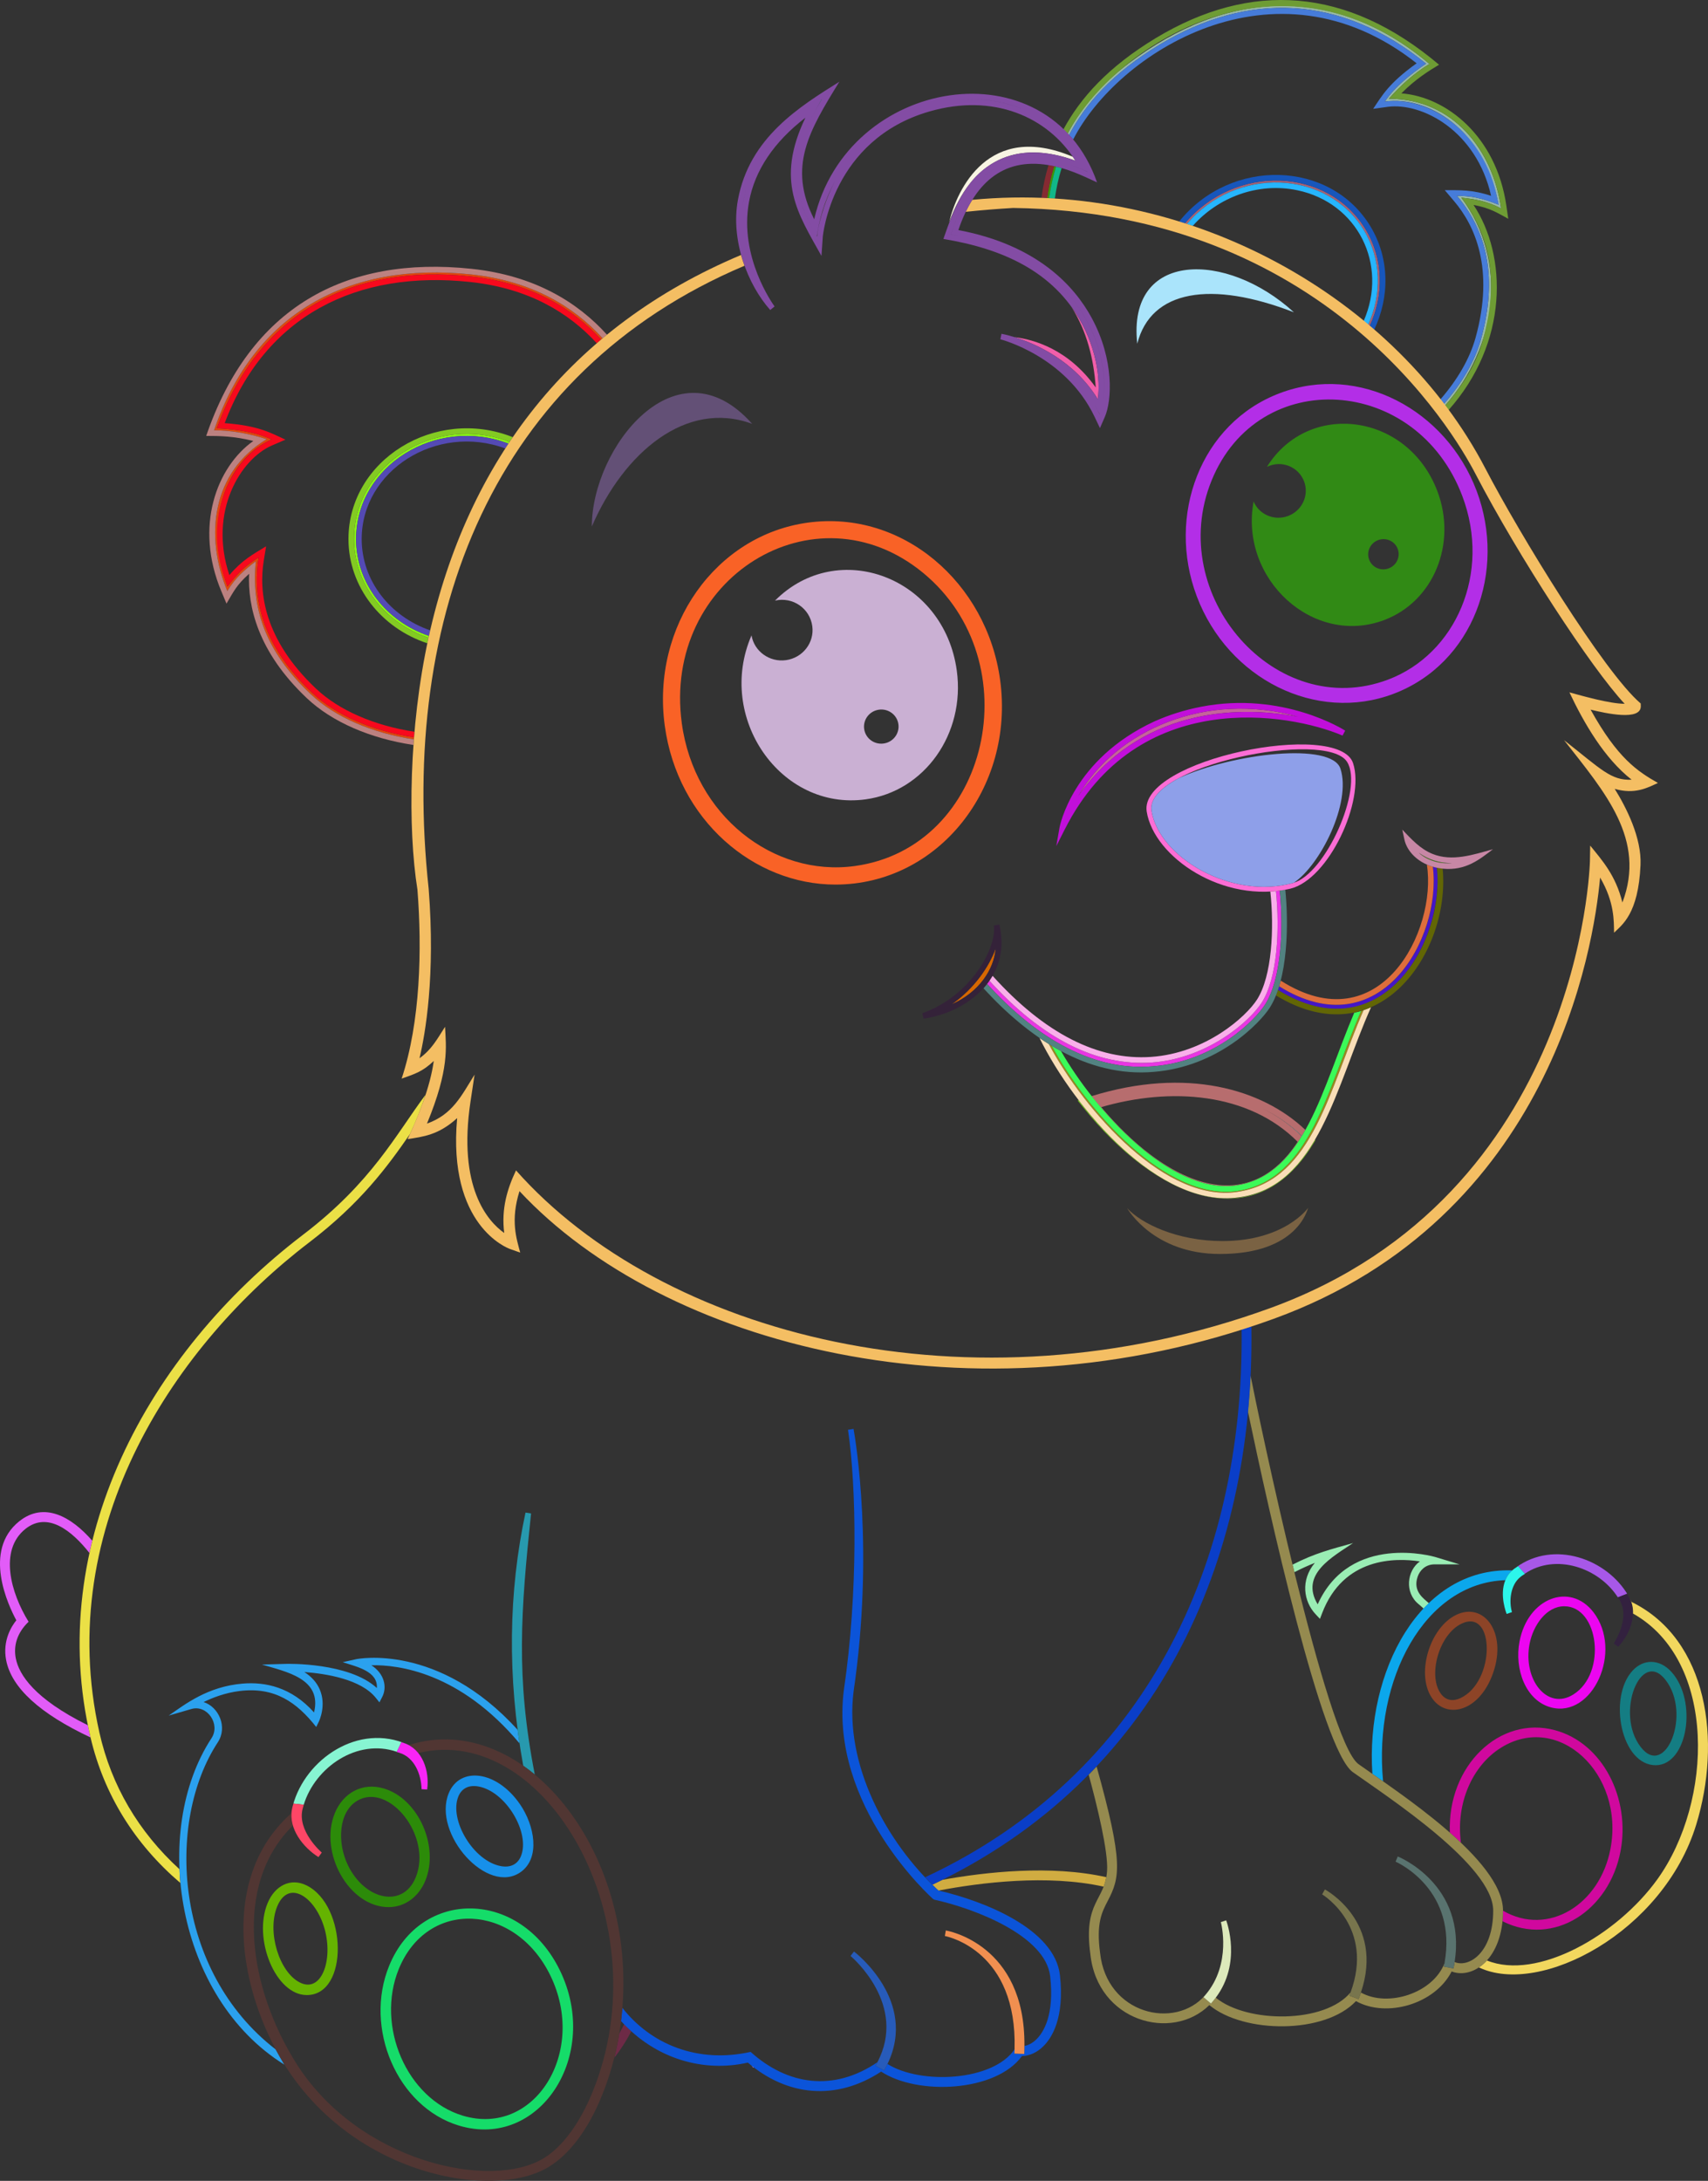 <?xml version="1.0" standalone="no"?>
<svg version="1.1" id="Layer_1" xmlns="http://www.w3.org/2000/svg" xmlns:xlink="http://www.w3.org/1999/xlink" x="0px" y="0px" viewBox="0 0 3916.322 5000" enable-background="new 0 0 3916.322 5000" xml:space="preserve">
	<rect x="0" y="0" width="3916.322" height="5000" fill="#333333" stroke="none"/>
	<g>
		<path d="M2967.932,3604.586c16.532-8.667,32.879-15.846,46.902-21.41c-33.182,39.692-26.109,88.516,2.313,118.402l9.428,9.971&#10;&#9;&#9;&#9;l4.866-12.791c48.979-128.591,167.87-127.522,224.213-118.979c-29.751,21.44-35.476,71.311-3.196,97.784&#10;&#9;&#9;&#9;c3.994,3.27,7.914,6.868,11.84,10.436c3.994-4.184,8.062-8.248,12.21-12.16c-11.555-10.536-37.683-26.913-25.93-61.005&#10;&#9;&#9;&#9;c4.618-13.38,16.724-27.822,37.887-28.241h58.166l-55.675-16.848c-2.034-0.607-194.993-56.77-269.612,108.486&#10;&#9;&#9;&#9;c-41.306-68.77,34.258-108.697,81.153-140.477c-50.011,14.128-86.952,22.877-138.806,49.503&#10;&#9;&#9;&#9;C2965.094,3593.033,2966.51,3598.811,2967.932,3604.586z" style="fill:#9aedb4"/>
		<path d="M2536.652,4303.805c-127.516-28.613-277.185-11.804-375.995,6.122c-7.512,3.734-15.104,7.426-22.789,11.061&#10;&#9;&#9;&#9;c6.572,6.636,11.426,11.215,13.719,13.337c0.136,0.03,0.352,0.087,0.501,0.124c96.041-18.282,249.642-37.603,378.512-8.938&#10;&#9;&#9;&#9;C2533.14,4318.996,2535.217,4311.946,2536.652,4303.805z" style="fill:#d0ac41"/>
		<path d="M3496.193,3608.037c70.438-47.532,170.411-14.454,214.45,55.822l-0.977-1.576l21.225-8.296l2.529,4.075&#10;&#9;&#9;&#9;c-49.047-84.67-170.615-127.317-256.579-64.848l4.087-2.654L3496.193,3608.037z" style="fill:#a758e8"/>
		<path d="M3740.982,3672.719c-1.162-2.615-2.436-5.198-3.765-7.771c5.645,11.481,7.641,23.167,7.234,34.43&#10;&#9;&#9;&#9;c192.817,108.64,183.89,431.078,55.854,609.142c-92.888,129.174-276.202,232.832-390.915,186.239&#10;&#9;&#9;&#9;c-5.57,6.146-11.71,11.475-18.375,15.888c140.531,67.019,422.767-81.24,498.208-327.06&#10;&#9;&#9;&#9;C3947.759,3993.029,3917.198,3759.176,3740.982,3672.719z" style="fill:#f2d75e"/>
		<path d="M3146.752,4066.885c7.74,5.392,15.976,11.14,24.57,17.156c-22.183-234.686,95.509-455.126,280.351-461.154&#10;&#9;&#9;&#9;c3.345-8.1,8.322-15.81,15.704-22.493c-0.031,0.018-0.062,0.042-0.093,0.069&#10;&#9;&#9;&#9;C3255.573,3592.623,3131.092,3832.583,3146.752,4066.885z" style="fill:#0ba7ec"/>
		<path d="M3482.406,3618.703c1.348-1.162,2.696-2.313,4.05-3.393C3485.034,3616.402,3483.655,3617.51,3482.406,3618.703z" style="fill:#ad9217"/>
		<path d="M3713.191,3667.952c0.81,1.398,1.521,2.82,2.276,4.229C3714.328,3670.035,3714.854,3670.63,3713.191,3667.952z" style="fill:#5eba5a"/>
		<path d="M3715.781,4244.073c22.74-119.96-39.995-247.558-150.411-277.272c-126.725-34.216-247.15,81.85-240.905,234.792&#10;&#9;&#9;&#9;c8.687,7.641,17.138,15.369,25.312,23.161c-11.889-90.086,26.066-176.534,91.509-217.572&#10;&#9;&#9;&#9;c131.913-82.84,284.122,59.055,251.428,231.507c-24.094,127.598-142.806,201.955-246.414,142.016&#10;&#9;&#9;&#9;c-0.006,8.278-0.439,16.317-1.23,24.112C3563.485,4464.13,3690.229,4379.689,3715.781,4244.073z" style="fill:#d0089e"/>
		<path d="M3484.15,3763.387c-12.285,63.631,14.319,135.77,72.219,151.184c95.429,25.262,166.003-129.198,97.086-218.526&#10;&#9;&#9;&#9;C3600.117,3627.222,3503.458,3662.938,3484.15,3763.387z M3507.199,3768.866c8.21-42.566,38.505-86.197,79.57-86.197&#10;&#9;&#9;&#9;c79.131,0,98.465,153.509,20.768,202.257C3547.905,3922.448,3491.47,3850.662,3507.199,3768.866z" style="fill:#ec05f0"/>
		<path d="M3789.819,4046.767c75.762,8.42,103.59-135.287,47.921-207.365c-27.123-35.143-63.804-36.896-89.092-14.288&#10;&#9;&#9;&#9;C3686.822,3880.474,3712.888,4038.172,3789.819,4046.767z M3819.161,3851.806c60.145,77.784-0.587,226.964-57.072,153.615&#10;&#9;&#9;&#9;C3702.489,3928.407,3762.454,3778.177,3819.161,3851.806z" style="fill:#147d83"/>
		<path d="M3339.749,3702.026c-62.976,29.552-95.237,140.975-53.727,194.604c34.406,44.8,107.256,26.023,137.705-61.449&#10;&#9;&#9;&#9;C3455.938,3742.675,3402.638,3672.683,3339.749,3702.026z M3348.843,3893.162c-16.73,7.852-32.867,5.893-44.274-8.933&#10;&#9;&#9;&#9;c-31.556-40.83-5.787-137.08,47.124-161.91C3427.919,3686.736,3429.329,3855.342,3348.843,3893.162z" style="fill:#8d4427"/>
		<path d="M3709.667,3662.289c6.566,10.56,3.864,6.243,5.799,9.893c21.589,40.749-14.814,95.021-15.197,95.583l10.096,7.994&#10;&#9;&#9;&#9;c30.629-33.832,46.463-79.948,20.52-121.778L3709.667,3662.289z" style="fill:#33213f"/>
		<path d="M3451.66,3622.893c-14.368,34.771,2.764,76.812,2.992,77.376l12.193-4.205c-7.234-24.181-3.914-62.481,19.599-80.77&#10;&#9;&#9;&#9;c3.734-2.913,0.841-0.978,10.047-6.925c-0.476-0.543-15.098-17.28-15.567-17.823&#10;&#9;&#9;&#9;C3468.372,3598.709,3458.584,3606.138,3451.66,3622.893z" style="fill:#2cf6eb"/>
		<path d="M201.373,3955.42c-122.008-60.323-157.935-115.64-165.212-153.563c-5.367-27.994,2.325-57.714,29.404-83.677&#10;&#9;&#9;&#9;c-40.626-65.473-68.522-163.827-7.364-212.787c50.902-40.646,106.378,3.864,146.787,55c2.047-9.379,4.248-18.702,6.554-27.988&#10;&#9;&#9;&#9;c-48.206-55.502-110.44-90.062-167.388-44.588h-0.031c-84.535,67.619-24.872,193.412-6.69,227.039&#10;&#9;&#9;&#9;c-10.585,13.078-32.019,46.122-23.383,91.242c12.124,63.23,77.153,122.75,193.528,177.337&#10;&#9;&#9;&#9;C206.48,3978.764,206.331,3980.051,201.373,3955.42z" style="fill:#e25cf8"/>
		<path d="M3446.3,4380.387c0-116.809-242.426-272.201-331.332-335.772c-74.093-52.93-230.364-802.46-247.62-891.341&#10;&#9;&#9;&#9;c-1.286,26.216-3.196,53.814-5.966,82.668c48.194,230.372,168.81,775.758,240.535,827.006&#10;&#9;&#9;&#9;c83.138,59.167,321.904,214.55,321.904,317.441c0,96.881-56.126,131.689-88.51,117.953c-1.323,8.489-0.167,2.276-2.46,14.578&#10;&#9;&#9;&#9;l-22.103-4.193c1.459-7.97,1.311-7.327,1.323-7.387c-26.696,68.398-129.396,101.582-191.593,66.934&#10;&#9;&#9;&#9;c-2.869,8.477-1.41,4.525-5.36,15.067l-21.07-7.97c0.711-1.899,2.603-7.085,2.807-7.617&#10;&#9;&#9;&#9;c-58.778,71.955-237.382,71.26-309.181,12.296c-4.229,5.615-6.498,8.148-11.085,13.509l-17.089-14.659l4.192-4.897&#10;&#9;&#9;&#9;c-69.041,80.628-226.24,44.335-241.271-96.503c-9.181-68.021,4.198-93.678,17.206-118.583c28.44-54.31,36.811-87.14-25.17-308.723&#10;&#9;&#9;&#9;c-5.911,6.276-12.075,12.471-18.177,18.677c19.605,71.949,45.016,176.47,42.165,220.286c-4.476,69.128-54.815,69.442-38.37,191.012&#10;&#9;&#9;&#9;c16.316,154.324,186.857,201.596,272.833,116.908c78.933,65.548,264.789,67.031,336.198-9.15&#10;&#9;&#9;&#9;c70.531,39.248,181.608,6.466,219.316-67.955C3376.746,4538.439,3446.3,4491.686,3446.3,4380.387z" style="fill:#958a4f"/>
		<path d="M3037.858,4331.91l-6.269,11.284c4.903,3.031,119.763,76.232,65.251,224.558c-0.198,0.538-2.096,5.718-2.807,7.617&#10;&#9;&#9;&#9;l21.07,7.97c3.951-10.536,2.498-6.584,5.36-15.067C3175.248,4406.144,3039.255,4332.635,3037.858,4331.91z" style="fill:#78754d"/>
		<path d="M2811.568,4402.826l-5.805,2.134l5.805-2.189l-12.254,3.982c0.241,0.939,25.726,95.659-35.637,167.26l-4.192,4.896&#10;&#9;&#9;&#9;l17.089,14.66c4.594-5.361,6.857-7.895,11.085-13.509C2847.427,4500.857,2813.126,4406.898,2811.568,4402.826z" style="fill:#dce9bb"/>
		<path d="M3204.906,4256.297l-4.952,11.921c5.855,2.578,142.565,65.183,112.122,233.128c-0.012,0.061,0.13-0.583-1.323,7.387&#10;&#9;&#9;&#9;l22.103,4.193c2.293-12.296,1.137-6.095,2.46-14.578C3363.119,4320.164,3206.519,4256.928,3204.906,4256.297z" style="fill:#59736f"/>
		<path d="M411.545,4285.577c-93.797-85.63-156.365-191.827-183.648-313.52C121.024,3495.6,406.29,3079.242,708.891,2848.502&#10;&#9;&#9;&#9;c118.199-90.204,179.704-174.022,231.44-248.938c15.017-32.069,26.474-61.88,35.476-89.69&#10;&#9;&#9;&#9;c-68.188,91.342-123.133,200.627-280.604,320.717c-358.152,273.161-592.127,709.226-487.617,1152.846&#10;&#9;&#9;&#9;c30.752,130.768,100.919,243.866,205.733,333.478C412.484,4306.679,411.891,4296.236,411.545,4285.577z" style="fill:#ebe046"/>
		<path d="M2846.932,3048.616c5.762,537.975-222.092,1020.014-725.388,1255.243c6.201,6.732,11.703,12.465,16.322,17.132&#10;&#9;&#9;&#9;c511.445-242.414,739.428-735.571,731.441-1279.665C2861.851,3043.798,2854.389,3046.24,2846.932,3048.616z" style="fill:#0a3ec8"/>
		<path d="M632.24,4698.786c-232.732-179.365-252.603-521.517-132.852-704.187c22.962-34.968,2.325-81.047-32.502-92.314&#10;&#9;&#9;&#9;c19.902-9.751,49.238-21.262,82.674-25.331c80.318-9.763,130.596,25.527,175.525,82.526l5.985-12.317&#10;&#9;&#9;&#9;c0.761-1.521,17.936-37.609,1.886-74.246c-6.875-15.662-18.61-28.854-35.118-39.432c50.079,3.704,129.736,16.483,163.889,59.2&#10;&#9;&#9;&#9;l8.266,10.331l6.078-11.771c12.013-22.424,5.799-53.908-24.632-73.301c60.713-1.485,202.728,15.544,339.753,179.042&#10;&#9;&#9;&#9;c-1.534-10.282-2.974-20.631-4.328-31.049c-181.448-200.162-367.68-162.448-370.184-161.928l-30.95,6.913&#10;&#9;&#9;&#9;c32.947,10.536,81.048,20.936,78.383,59.2c-63.823-58.741-204.051-55.644-210.289-55.308l-53.207,1.521&#10;&#9;&#9;&#9;c55.26,16.607,138.373,31.939,119.461,109.796c-51.551-57.856-111.646-70.569-163.716-66.149&#10;&#9;&#9;&#9;c-80.473,6.832-131.683,47.191-169.534,73.325l52.027-15.085c36.205-10.578,67.211,34.777,46.091,66.958&#10;&#9;&#9;&#9;c-139.159,212.385-81.48,593.89,167.079,748.449C645.074,4722.1,638.471,4710.483,632.24,4698.786z" style="fill:#2ba1ee"/>
		<path d="M1727.032,4740.66l1.28-0.99c-1.762-1.334-3.444-2.614-5.045-3.876L1727.032,4740.66z" style="fill:#bf7fe3"/>
		<path d="M1431.014,4641.047c-3.617,7.444-7.314,14.56-11.079,21.368c-3.029,18.629-6.721,37.096-11.252,55.26&#10;&#9;&#9;&#9;c13.144-16.772,26.462-36.749,38.827-60.392C1441.841,4652.12,1436.344,4646.698,1431.014,4641.047z" style="fill:#6d2a46"/>
		<path d="M1080.083,629.161h0.031c-279.343-29.373-497.41,87.545-589.234,357.361c35.476,0,75.966,6.103,120.864,20.347&#10;&#9;&#9;&#9;c-124.104,74.519-144.073,219.421-90.458,348.267c18.14-30.901,40.663-49.431,65.22-68.416&#10;&#9;&#9;&#9;c-9.929,103.064,17.454,202.203,125.971,304.692c55.736,52.638,140.389,89.123,236.324,103.695&#10;&#9;&#9;&#9;c0.111-1.527,0.217-3.042,0.334-4.569c-94.984-14.454-178.628-50.505-233.591-102.471&#10;&#9;&#9;&#9;c-90.049-85.091-142.107-187.012-122.688-309.897c-33.065,20.18-50.951,40.069-71.211,66.649&#10;&#9;&#9;&#9;c-61.449-165.96,10.399-298.299,101.184-337.292c-37.708-17.441-84.219-23.303-125.699-25.627&#10;&#9;&#9;&#9;c96.313-266.136,310.157-377.561,582.483-348.205c138.324,14.77,233.332,73.085,298.707,144.914&#10;&#9;&#9;&#9;c1.137-0.965,2.287-1.905,3.432-2.862C1315.777,703.129,1219.829,644.116,1080.083,629.161z" style="fill:#e0480d"/>
		<path d="M948.801,1695.111c-95.941-14.566-180.588-51.056-236.324-103.701c-108.467-102.44-135.907-201.56-125.971-304.692&#10;&#9;&#9;&#9;c-24.001,18.56-46.635,36.762-65.22,68.416c-52.954-127.257-34.715-273.105,90.458-348.267&#10;&#9;&#9;&#9;c-45.213-14.332-85.728-20.347-120.864-20.347c91.219-268.023,307.827-386.951,589.234-357.361h-0.031&#10;&#9;&#9;&#9;c139.746,14.955,235.7,73.976,301.687,146.583c3.332-2.788,6.653-5.595,10.022-8.353&#10;&#9;&#9;&#9;c-67.712-74.816-166.349-135.666-310.305-151.06h-0.031c-290.428-30.703-508.112,88.659-608.635,383.075&#10;&#9;&#9;&#9;c30.777,0,64.28,0.531,108.004,11.617c-83.583,59.23-136.005,195.537-73.19,344.928l11.71,27.939&#10;&#9;&#9;&#9;c16.477-28.013,23.29-42.939,51.816-68.324c-3.283,73.456,19.123,178.177,132.444,285.203&#10;&#9;&#9;&#9;c57.801,54.573,145.328,92.306,244.281,107.193C948.171,1703.712,948.48,1699.414,948.801,1695.111z" style="fill:#bc8180"/>
		<path d="M1079.632,633.692c-270.156-29.114-485.521,80.268-582.483,348.205c41.318,2.318,87.917,8.155,125.699,25.627&#10;&#9;&#9;&#9;c-89.555,38.462-162.015,172.909-105.265,326.287l4.075,11.005c19.166-25.144,36.972-45.751,71.211-66.649&#10;&#9;&#9;&#9;c-19.42,122.855,32.607,224.775,122.688,309.898c54.958,51.959,138.602,88.016,233.591,102.47&#10;&#9;&#9;&#9;c0.328-4.241,0.705-8.551,1.069-12.829c-92.028-14.115-172.835-48.948-225.776-99.002&#10;&#9;&#9;&#9;c-120.011-113.414-131.294-222.296-119.615-293.656l5.317-32.533c-30.61,18.684-54.611,31.216-84.25,66.012&#10;&#9;&#9;&#9;c-48.472-145.545,25.577-265.89,97.574-297.187l30.95-13.324c-35.414-16.489-61.671-31.859-139.196-37.943&#10;&#9;&#9;&#9;c92.974-247.113,303.82-351.371,563.026-323.549c134.15,14.325,226.488,70.828,290.132,140.475&#10;&#9;&#9;&#9;c3.289-2.838,6.653-5.595,9.973-8.401C1312.964,706.777,1217.956,648.462,1079.632,633.692z" style="fill:#f7091d"/>
		<path d="M811.906,1235.81c0,104.078,71.236,192.903,170.622,226.42c0.322-1.466,0.618-2.918,0.952-4.389&#10;&#9;&#9;&#9;c-97.345-33.028-167.042-120.079-167.042-222.031c0-167.536,183.166-282.126,349.448-218.704c0.847-1.28,1.7-2.548,2.553-3.82&#10;&#9;&#9;&#9;C999.184,947.997,811.906,1064.694,811.906,1235.81z" style="fill:#8af913"/>
		<path d="M799.009,1235.81c0,110.23,75.588,204.212,180.798,239.075c0.884-4.216,1.786-8.427,2.708-12.656&#10;&#9;&#9;&#9;c-99.385-33.503-170.622-122.348-170.622-226.42c0-171.246,187.389-287.775,356.527-222.524c2.448-3.666,4.848-7.351,7.357-11.005&#10;&#9;&#9;&#9;C997.78,931.484,799.009,1054.481,799.009,1235.81z" style="fill:#83ca23"/>
		<path d="M816.432,1235.81c0,101.939,69.696,188.991,167.042,222.031c0.934-4.198,1.923-8.427,2.9-12.643&#10;&#9;&#9;&#9;c-91.608-31.612-157.051-113.538-157.051-209.386c0-156.866,171.221-265.871,329.286-207.643c2.386-3.697,4.829-7.383,7.265-11.061&#10;&#9;&#9;&#9;C999.987,953.834,816.432,1067.841,816.432,1235.81z" style="fill:#544ab4"/>
		<path d="M3350.673,453.08c29.219,3.413,58.012,7.048,91.188,24.934c-19.148-134.911-111.015-251.862-257.296-251.546&#10;&#9;&#9;&#9;c26.313-30.06,59.223-59.737,93.011-79.843c-217.053-184.038-466.138-170.751-689.145-1.762&#10;&#9;&#9;&#9;c-65.634,49.826-110.551,104.851-140.339,161.267c1.106,1.132,2.226,2.263,3.308,3.389&#10;&#9;&#9;&#9;c37.628-71.749,99.818-142.108,207.755-207.259c202.029-121.747,415.539-115.219,610.644,43.662&#10;&#9;&#9;&#9;c-33.652,22.813-71.861,53.034-94.415,86.872c98.637-13.571,227.496,63.156,260.82,236.585&#10;&#9;&#9;&#9;c-42.877-17.07-66.908-20.167-95.41-20.341c80.201,94.692,88.096,209.628,54.976,328.749&#10;&#9;&#9;&#9;c-14.047,50.617-44.001,101.778-85.66,148.92c0.934,1.224,1.861,2.43,2.782,3.635&#10;&#9;&#9;&#9;C3432.451,795.472,3459.617,599.589,3350.673,453.08z" style="fill:#97b8a9"/>
		<path d="M2417.117,381.027c-7.549,24.539-12.749,49.016-16.001,73.147c1.466,0.1,2.925,0.192,4.384,0.303&#10;&#9;&#9;&#9;c3.252-23.902,8.451-48.157,15.97-72.478C2420.01,381.652,2418.57,381.349,2417.117,381.027z" style="fill:#3d9705"/>
		<path d="M2421.476,381.998c-7.525,24.309-12.718,48.57-15.97,72.478c4.389,0.303,8.81,0.569,13.169,0.903&#10;&#9;&#9;&#9;c3.209-23.117,8.229-46.555,15.531-70.05C2429.909,384.101,2425.673,382.993,2421.476,381.998z" style="fill:#11b788"/>
		<path d="M3340.781,449.042c28.403,0.174,52.435,3.221,95.41,20.341l-2.22-11.555c-30.072-158.126-160.414-238.538-258.6-225.028&#10;&#9;&#9;&#9;c22.542-33.844,60.763-64.059,94.415-86.872c-194.604-158.479-408.047-165.75-610.644-43.662&#10;&#9;&#9;&#9;c-107.936,65.153-170.133,135.51-207.755,207.259c3.283,3.443,6.399,6.875,9.392,10.294&#10;&#9;&#9;&#9;c99.707-195.865,460.765-432.517,787.443-174.703c-64.021,45.838-79.28,74.111-99.608,104.412l33.355-4.625&#10;&#9;&#9;&#9;c79.076-10.257,203.544,55.106,237.01,204.144c-43.872-14.666-72.374-12.86-106.174-13.014l21.318,25.144&#10;&#9;&#9;&#9;c46.852,55.031,93.438,154.064,49.226,313.149c-13.385,48.169-41.758,96.937-81.295,142.076c2.727,3.469,5.416,6.912,8.038,10.312&#10;&#9;&#9;&#9;c41.665-47.136,71.619-98.297,85.66-148.92C3428.865,658.72,3421.013,543.754,3340.781,449.042z" style="fill:#467cd9"/>
		<path d="M2448.092,306.125c104.443-197.826,484.673-451.85,829.484-159.506c-26.332,15.678-60.139,42.29-93.011,79.843&#10;&#9;&#9;&#9;c140.63-0.303,237.147,109.581,257.296,251.546c-29.46-15.878-54.71-20.675-91.188-24.928&#10;&#9;&#9;&#9;c74.073,99.603,82.995,205.424,49.473,325.985c-14.343,51.47-44.867,103.467-87.255,151.282c2.696,3.531,5.33,7.017,7.92,10.48&#10;&#9;&#9;&#9;c139.301-155.672,134.824-355.34,57.906-470.961c38.37,7.171,53.745,17.745,79.632,31.742l-4.346-29.949&#10;&#9;&#9;&#9;c-23.383-160.365-138.652-249.994-240.813-257.593c33.342-33.659,64.423-52.392,86.47-65.678&#10;&#9;&#9;&#9;C3088.468-30.184,2867.755-43.86,2650.164,87.311c-109.47,66.166-172.903,137.31-211.804,209.344&#10;&#9;&#9;&#9;C2441.711,299.787,2444.97,302.96,2448.092,306.125z" style="fill:#6e9c34"/>
		<path d="M2404.202,378.517c-7.642,25.102-12.873,50.134-16.136,74.791c4.389,0.254,8.699,0.581,13.058,0.865&#10;&#9;&#9;&#9;c3.252-24.131,8.451-48.608,16.001-73.147C2412.764,380.063,2408.461,379.228,2404.202,378.517z" style="fill:#852a31"/>
		<path d="M3131.351,525.898c-86.285-143.065-300.141-150.528-414.402-13.781c1.533,0.482,3.035,0.995,4.563,1.478&#10;&#9;&#9;&#9;c60.348-71.316,158.59-110.47,255.831-90.013c147.703,30.913,222.45,183.13,159.722,321.057c1.181,1.014,2.337,2.021,3.512,3.035&#10;&#9;&#9;&#9;C3173.239,676.84,3172.639,594.377,3131.351,525.898z" style="fill:#a66174"/>
		<path d="M3142.418,519.209c-91.898-152.321-320.266-158.837-438.799-11.153c4.451,1.348,8.927,2.67,13.336,4.062&#10;&#9;&#9;&#9;c114.032-136.475,327.901-129.643,414.402,13.781c41.287,68.466,41.894,150.937,9.224,221.771&#10;&#9;&#9;&#9;c3.394,2.924,6.783,5.849,10.109,8.779C3186.667,681.1,3186.636,592.578,3142.418,519.209z" style="fill:#1756bb"/>
		<path d="M3127.487,528.21c-84.015-139.269-292.84-148.309-405.969-14.616c4.476,1.428,8.927,2.875,13.354,4.346&#10;&#9;&#9;&#9;c57.622-65.209,148.939-100.683,239.824-81.74c138.392,28.984,208.682,170.275,152.105,299.777&#10;&#9;&#9;&#9;c3.456,2.888,6.882,5.769,10.263,8.669C3168.565,675.375,3167.755,595.001,3127.487,528.21z" style="fill:#26b5fe"/>
		<path d="M934.681,2611.646c34.659-5.497,70.606-8.866,113.538-48.169c-22.164,246.478,115.331,298.04,121.501,300.192l23.111,8.148&#10;&#9;&#9;&#9;c-8.643-32.175-22.74-73.672-1.676-140.872c329.422,353.635,1041.814,542.667,1729.97,292.437&#10;&#9;&#9;&#9;c636.698-231.54,733.419-852.452,747.8-1011.421c33.466,56.949,31.383,100.369,32.019,126.398&#10;&#9;&#9;&#9;c17.862-17.706,55.737-42.333,60.664-155.252c2.708-62.148-32.255-131.115-59.167-174.467c46.314,13.38,75.403-2.664,99.033-13.565&#10;&#9;&#9;&#9;c-46.592-26.592-92.325-56.2-154.343-168.081c34.146,8.291,116.153,26.771,115.089-8.359l-0.18-5.749&#10;&#9;&#9;&#9;c-84.034-71.112-278.323-389.103-355.964-538.401c-203.013-390.383-678.548-664.174-1176.768-616.333&#10;&#9;&#9;&#9;c-5.774,9.262-10.795,18.554-15.048,27.47c35.569-3.685,71.768-6.696,108.765-8.853&#10;&#9;&#9;&#9;c712.41,9.633,1008.106,509.509,1060.127,609.637c98.335,189.065,266.749,447.245,342.103,527.204&#10;&#9;&#9;&#9;c-35.155-0.359-94.594-17.453-126.67-26.208c33.677,71.192,80.151,151.276,142.633,200.218&#10;&#9;&#9;&#9;c-47.148,2.294-69.561-23.556-155.005-90.698c94.668,120.673,188.514,227.509,133.848,372.255&#10;&#9;&#9;&#9;c-15.462-62.469-46.339-96.535-73.882-130.502l-0.581,35.45c-0.118,7.636-20.613,765.829-733.264,1024.98&#10;&#9;&#9;&#9;c-687.779,250.124-1395.392,60.966-1729.172-315.766c-19.766,41.838-34.041,87.224-27.03,143.51&#10;&#9;&#9;&#9;c-37.733-26.82-107.003-104.262-77.264-301.532l9.274-61.512c-30.481,48.736-50.184,91.199-109.129,112.289&#10;&#9;&#9;&#9;c51.94-125.799,43.68-175.501,41.442-221.968c-18.653,29.072-30.512,51.867-58.562,72.096&#10;&#9;&#9;&#9;c13.318-55.767,36.7-188.606,20.984-388.838c-67.502-624.4,147.443-1184.224,724.367-1428.196&#10;&#9;&#9;&#9;c-2.943-7.852-5.663-16.069-8.106-24.607c-392.12,165.033-627.585,472-716.59,877.61c-45.219,206.45-47.804,436.733-25.373,577.723&#10;&#9;&#9;&#9;c10.702,136.833,6.783,303.208-36.243,433.061c28.866-10.506,46.945-15.004,73.641-40.465&#10;&#9;&#9;&#9;C986.416,2491.945,960.004,2557.575,934.681,2611.646z" style="fill:#f4be63"/>
		<path d="M2975.796,1643.196c-208.392-59.452-417.067,30.252-503.55,181.954C2612.172,1627.411,2830.363,1615.857,2975.796,1643.196&#10;&#9;&#9;&#9;z" style="fill:#c5639b"/>
		<path d="M3078.354,1686.462l6.047-11.339c-1.397-0.915-142.206-91.156-330.059-54.797c-37.733,7.295-73.858,18.634-107.454,33.665&#10;&#9;&#9;&#9;c-188.273,87.114-217.189,241.789-217.461,243.341l-7.388,42.468l19.487-38.462&#10;&#9;&#9;&#9;C2608.036,1572.868,2957.614,1634.862,3078.354,1686.462z M2975.796,1643.196c-145.433-27.333-363.624-15.784-503.55,181.954&#10;&#9;&#9;&#9;C2559.231,1672.569,2768.469,1584.041,2975.796,1643.196z" style="fill:#c10fda"/>
		<path d="M2984.694,2605.191c0.161-0.266,0.316-0.543,0.476-0.809c-26.764-26.01-57.925-47.496-92.573-64.169&#10;&#9;&#9;&#9;C2927.176,2557.098,2958.151,2578.897,2984.694,2605.191z" style="fill:#43d9d9"/>
		<path d="M2473.23,2522.493l-2.239,0.73l13.318,16.435c163.969,203.978,389.641,304.853,526.146,83.873l5.737-9.244l-1.038-1.126&#10;&#9;&#9;&#9;C2876.522,2850.129,2643.345,2744.382,2473.23,2522.493z" style="fill:#75ca1b"/>
		<path d="M2833.683,2718.006c2.102-0.854,4.075-0.909,5.472-0.939c65.64-11.432,110.273-53.844,145.545-111.876&#10;&#9;&#9;&#9;c-26.542-26.294-57.517-48.093-92.09-64.978c34.641,16.688,65.808,38.164,92.572,64.169c2.72-4.501,5.379-9.126,7.994-13.799&#10;&#9;&#9;&#9;c-98.941-94.025-272.975-144.736-490.418-77.425C2579.268,2610.625,2711.558,2734.045,2833.683,2718.006z M2524.998,2538.303&#10;&#9;&#9;&#9;c158.602-46.017,337.608-33.962,450.434,79.526C2854.716,2801.366,2666.888,2706.438,2524.998,2538.303z" style="fill:#b76d6e"/>
		<path d="M2842.159,2729.764c-1.069,0.154-1.886,0.178-2.733,0.218l-1.094,0.637l-1.917,0.024&#10;&#9;&#9;&#9;c-162.992,22.925-345.299-185.361-424.913-333.034c-2.232-1.334-4.47-2.614-6.696-4c82.507,154.885,273.389,369.46,438.7,337.949&#10;&#9;&#9;&#9;c167.382-29.238,204.119-234.828,283.12-415.57c-1.886,0.631-3.753,1.322-5.651,1.899&#10;&#9;&#9;&#9;C3042.865,2497.361,3005.14,2701.209,2842.159,2729.764z" style="fill:#9a8a1d"/>
		<path d="M2839.149,2717.067c-1.404,0.024-3.376,0.094-5.472,0.939c-152.148,19.982-323.79-173.91-400.961-308.322&#10;&#9;&#9;&#9;c-7.091-3.789-14.158-7.846-21.225-12.063c79.169,146.843,261.815,355.983,424.913,333.034l1.917-0.024l1.094-0.637&#10;&#9;&#9;&#9;c0.853-0.024,1.676-0.06,2.739-0.217c162.826-28.54,200.131-231.094,278.805-411.875c-5.218,1.576-10.498,2.868-15.828,4&#10;&#9;&#9;&#9;C3030.939,2496.057,2992.02,2690.45,2839.149,2717.067z" style="fill:#3bfa58"/>
		<path d="M3126.615,2316c-78.6,179.827-115.566,386.29-283.12,415.57c-166.621,31.755-357.071-184.706-438.7-337.949&#10;&#9;&#9;&#9;c-7.116-4.402-14.227-8.984-21.318-13.829c81.419,164.259,275.973,390.438,455.918,365.459&#10;&#9;&#9;&#9;c183.964-23.315,225.264-260.573,304.29-435.856C3138.066,2311.87,3132.372,2314.065,3126.615,2316z" style="fill:#f9deb7"/>
		<path d="M2932.963,2261.217c-0.878,2.901-1.78,5.763-2.727,8.571c82.154,50.611,168.94,63.052,247.459,4.972&#10;&#9;&#9;&#9;c87.274-64.664,127.115-193.59,117.012-285.327c-7.159-1.589-4.538-1.038-9.305-2.362&#10;&#9;&#9;&#9;C3306.418,2155.074,3161.819,2403.937,2932.963,2261.217z" style="fill:#4416c6"/>
		<path d="M3264.203,1946.917c0.6,0.396,1.205,0.779,1.811,1.162l-2.071-2.288L3264.203,1946.917z" style="fill:#154926"/>
		<path d="M2936.568,2248.251c-1.131,4.414-2.337,8.737-3.604,12.966c230.061,143.474,373.152-108.64,352.434-274.162&#10;&#9;&#9;&#9;c-4.89-1.354-9.509-2.894-13.713-4.693C3295.723,2134.078,3163.791,2392.936,2936.568,2248.251z" style="fill:#dd6d3c"/>
		<path d="M3294.702,1989.422c18.974,172.354-129.835,424.893-364.472,280.357c-1.447,4.266-2.992,8.383-4.606,12.395&#10;&#9;&#9;&#9;c237.425,144.271,400.516-101.913,382.253-290.613C3303.574,1991.135,3299.178,1990.411,3294.702,1989.422z" style="fill:#626605"/>
		<path d="M3329.108,1978.782c-28.885,0-52.738-7.247-76.077-23.778C3272.717,1973.644,3303.543,1981.328,3329.108,1978.782z" style="fill:#347a0b"/>
		<path d="M3284.544,1957.712c-28.496-11.536-48.101-33.671-69.245-55.582l4.773,22.134v0.006&#10;&#9;&#9;&#9;c6.393,31.043,38.425,62.259,87.806,67.298c53.782,5.484,86.272-22.566,115.368-44.533&#10;&#9;&#9;&#9;C3377.184,1959.851,3329.491,1975.926,3284.544,1957.712z M3253.037,1955.004c23.29,16.501,47.124,23.778,76.078,23.778&#10;&#9;&#9;&#9;C3303.692,1981.316,3272.803,1973.724,3253.037,1955.004z" style="fill:#c787a5"/>
		<path d="M2925.588,2042.878c9.082,87.106,3.573,199.29-32.471,255.776c-26.06,40.866-122.113,128.19-252.615,137.403&#10;&#9;&#9;&#9;c-126.608,8.447-251.157-54.518-372.082-187.791c-1.719,2.454-3.531,4.885-5.36,7.315&#10;&#9;&#9;&#9;c100.609,110.496,232.071,202.245,381.48,189.029c142.787-11.369,234.97-108.153,256.016-141.174&#10;&#9;&#9;&#9;c37.164-58.128,42.982-172.811,33.77-261.605C2931.43,2042.208,2928.518,2042.579,2925.588,2042.878z" style="fill:#e936e3"/>
		<path d="M2645.59,2457.482c148.011-11.828,243.911-112.709,265.871-147.133c41.863-65.491,43.65-192.509,35.6-270.532&#10;&#9;&#9;&#9;c-4.21,0.773-8.451,1.428-12.711,1.998c9.212,88.794,3.388,203.483-33.77,261.611c-21.046,33.014-113.228,129.805-256.016,141.174&#10;&#9;&#9;&#9;c-149.366,13.226-280.814-78.469-381.48-189.029c-2.59,3.445-5.28,6.838-8.087,10.207&#10;&#9;&#9;&#9;C2358.821,2379.336,2492.266,2470.708,2645.59,2457.482z" style="fill:#528281"/>
		<path d="M2640.507,2436.048c130.503-9.205,226.549-96.528,252.615-137.403c36.044-56.486,41.56-168.66,32.471-255.776&#10;&#9;&#9;&#9;c-4.253,0.426-8.526,0.803-12.823,1.026c9.008,84.745,4.056,193.626-30.536,247.818&#10;&#9;&#9;&#9;c-24.928,39.073-117.031,122.596-242.637,131.441c-122.268,8.619-244.949-54.192-363.835-186.079&#10;&#9;&#9;&#9;c-2.324,3.747-4.742,7.475-7.333,11.179C2389.351,2381.531,2513.899,2444.495,2640.507,2436.048z" style="fill:#f9afea"/>
		<path d="M2282.905,2174.932c-15.296,41.769-49.226,91.794-100.888,127.764C2245.085,2274.811,2279.096,2222.847,2282.905,2174.932z&#10;&#9;&#9;&#9;" style="fill:#d66700"/>
		<path d="M2296.315,2160.602c-0.21-22.747-4.575-39.779-4.927-41.096l-12.619,2.648c7.172,47.737-49.683,160.271-164.13,200.899&#10;&#9;&#9;&#9;l3.097,12.471C2214.908,2320.921,2297.168,2252.628,2296.315,2160.602z M2182.017,2302.69&#10;&#9;&#9;&#9;c51.662-35.97,85.592-85.995,100.888-127.77C2279.165,2221.975,2245.753,2274.521,2182.017,2302.69z" style="fill:#342239"/>
		<path d="M2802.949,2845.368c-103.28,0-185.85-39.785-218.766-75.565c2.491,3.351,61.257,105.159,212.998,105.198&#10;&#9;&#9;&#9;c178.634,0,200.447-102.279,202.32-105.817C2999.507,2769.185,2946.287,2845.368,2802.949,2845.368z" style="fill:#7a6243"/>
		<path fill="#E8F3FC" d="M2176.323,509.656c51.13-141.248,152.673-191.018,289.477-141.236c-1.886-2.992-3.926-6.029-6.034-9.07&#10;&#9;&#9;&#9;C2266.892,277.79,2194.092,434.383,2176.323,509.656z" style="fill:#f7f4e3"/>
		<path fill="#E8F3FC" d="M2512.379,888.255c-62.618-88.12-142.862-110.087-186.134-115.287&#10;&#9;&#9;&#9;c46.339,14.392,135.826,52.514,190.993,142.28c8.056-60.133-10.517-142.855-59.668-210.271&#10;&#9;&#9;&#9;C2491.611,759.205,2507.946,822.342,2512.379,888.255z" style="fill:#f15eaa"/>
		<path d="M1857.17,246.154c-3.691,2.61-7.364,5.224-10.924,7.876C1849.807,251.378,1853.485,248.762,1857.17,246.154z" style="fill:#a995e6"/>
		<path d="M1863.903,524.791c-9.082-16.589-17.855-34.172-24.595-53.417C1846.227,491.22,1855.142,508.815,1863.903,524.791z" style="fill:#9594fe"/>
		<path d="M2164.353,234.338c-2.257,0.433-4.513,0.872-6.789,1.354C2159.834,235.223,2162.096,234.777,2164.353,234.338z" style="fill:#cc8dec"/>
		<path d="M2147.994,237.851c-1.731,0.414-3.444,0.785-5.193,1.218C2144.55,238.642,2146.262,238.264,2147.994,237.851z" style="fill:#84d9c6"/>
		<path d="M1775.925,318.237c-3.524,4.038-6.943,8.094-10.22,12.205C1768.981,326.336,1772.406,322.274,1775.925,318.237z" style="fill:#b0ba29"/>
		<path d="M2367.52,362.603c1.91-0.012,3.839,0.012,5.774,0.056C2371.916,362.627,2368.064,362.603,2367.52,362.603z" style="fill:#856f7d"/>
		<path d="M2179.631,231.698c-2.677,0.402-5.379,0.859-8.099,1.324C2174.245,232.551,2176.953,232.1,2179.631,231.698z" style="fill:#bb4424"/>
		<path d="M1839.234,471.145c-2.232-6.398-4.248-12.971-5.966-19.766C1834.987,458.23,1837.021,464.776,1839.234,471.145z" style="fill:#cc5d3d"/>
		<path d="M1872.917,541.101l0.736,1.31c0-12.922,12.013-72.386,41.139-127.467C1889.171,462.502,1879.916,499.616,1872.917,541.101z&#10;&#9;&#9;&#9;" style="fill:#4a521a"/>
		<path d="M2345.727,250.667c-43.749-18.752-97.432-28.489-161.527-19.612C2239.658,223.451,2294.188,228.824,2345.727,250.667z" style="fill:#849fe2"/>
		<path d="M1787.467,305.6c-3.635,3.808-7.184,7.642-10.597,11.512C1780.283,313.254,1783.838,309.414,1787.467,305.6z" style="fill:#cb9766"/>
		<path d="M1729.839,385.992c-2.392,4.767-4.656,9.577-6.752,14.418C1725.196,395.563,1727.44,390.759,1729.839,385.992z" style="fill:#1d0b17"/>
		<path d="M1737.456,371.821c-2.671,4.675-5.212,9.386-7.599,14.133C1732.244,381.201,1734.785,376.496,1737.456,371.821z" style="fill:#b288f0"/>
		<path d="M1812.878,281.159c-3.734,3.313-7.419,6.64-10.961,10.009C1805.465,287.805,1809.149,284.468,1812.878,281.159z" style="fill:#6906aa"/>
		<path d="M1703.068,470.564c3.493-23.816,9.911-46.871,19.939-69.968C1712.726,424.306,1706.117,448.615,1703.068,470.564z" style="fill:#87b3ae"/>
		<path d="M1765.148,331.151c-3.37,4.242-6.628,8.513-9.731,12.829C1758.526,339.666,1761.784,335.393,1765.148,331.151z" style="fill:#2391b9"/>
		<path d="M1745.914,357.923c-2.943,4.563-5.75,9.168-8.408,13.811C1740.164,367.092,1742.965,362.486,1745.914,357.923z" style="fill:#105df8"/>
		<path d="M1755.157,344.365c-3.178,4.421-6.232,8.884-9.144,13.386C1748.925,353.242,1751.973,348.784,1755.157,344.365z" style="fill:#7e4be1"/>
		<path d="M2411.052,366.641c-2.436-0.451-4.841-0.859-7.252-1.23C2406.211,365.781,2408.628,366.19,2411.052,366.641z" style="fill:#0b3b6d"/>
		<path d="M2437.755,372.934c-2.844-0.811-5.657-1.546-8.47-2.257C2432.098,371.394,2434.91,372.125,2437.755,372.934z" style="fill:#c7412e"/>
		<path d="M2213.314,543.946c-5.144-1.132-10.362-2.207-15.679-3.221C2202.951,541.738,2208.169,542.82,2213.314,543.946z" style="fill:#d075d9"/>
		<path d="M2243.991,551.537c-4.389-1.212-8.847-2.392-13.373-3.531C2235.15,549.132,2239.602,550.313,2243.991,551.537z" style="fill:#aca819"/>
		<path d="M2358.456,599.156c-2.535-1.49-5.082-2.98-7.691-4.445C2353.38,596.189,2355.927,597.666,2358.456,599.156z" style="fill:#a932a0"/>
		<path d="M2347.519,592.936c-2.628-1.454-5.286-2.888-7.994-4.309C2342.233,590.048,2344.886,591.484,2347.519,592.936z" style="fill:#297902"/>
		<path d="M2388.918,619.058c-2.368-1.713-4.761-3.413-7.209-5.094C2384.163,615.645,2386.557,617.351,2388.918,619.058z" style="fill:#fc0dba"/>
		<path d="M2368.985,605.592c-2.442-1.552-4.903-3.085-7.432-4.607C2364.083,602.501,2366.543,604.041,2368.985,605.592z" style="fill:#ef977e"/>
		<path d="M2336.125,586.889c-2.751-1.404-5.521-2.794-8.346-4.168C2330.604,584.095,2333.374,585.487,2336.125,586.889z" style="fill:#de0517"/>
		<path d="M2324.334,581.09c-2.9-1.372-5.824-2.732-8.804-4.068C2318.51,578.358,2321.435,579.724,2324.334,581.09z" style="fill:#b75ff6"/>
		<path d="M2379.162,612.238c-2.398-1.62-4.816-3.233-7.289-4.835C2374.345,609.005,2376.757,610.613,2379.162,612.238z" style="fill:#1101be"/>
		<path d="M2228.931,547.587c-4.755-1.174-9.564-2.312-14.473-3.389C2219.354,545.28,2224.176,546.418,2228.931,547.587z" style="fill:#78c6aa"/>
		<path d="M2312.087,575.52c-3.072-1.342-6.17-2.67-9.324-3.97C2305.916,572.842,2309.014,574.178,2312.087,575.52z" style="fill:#0686d2"/>
		<path d="M2286.268,565.12c-3.518-1.298-7.066-2.578-10.69-3.82C2279.202,562.542,2282.75,563.822,2286.268,565.12z" style="fill:#db73ed"/>
		<path d="M2258.595,555.784c-4.075-1.248-8.198-2.466-12.396-3.642C2250.396,553.318,2254.52,554.536,2258.595,555.784z" style="fill:#257897"/>
		<path d="M2391.132,620.647c2.448,1.793,4.835,3.611,7.203,5.434C2395.966,624.264,2393.58,622.453,2391.132,620.647z" style="fill:#b17d4d"/>
		<path d="M2528.862,924.608c0.513-2.912,0.965-5.973,1.36-9.144C2529.832,918.617,2529.381,921.667,2528.862,924.608z" style="fill:#9a6457"/>
		<path d="M2299.4,570.184c-3.271-1.316-6.578-2.616-9.948-3.894C2292.822,567.568,2296.129,568.868,2299.4,570.184z" style="fill:#d6d724"/>
		<path d="M2272.691,560.323c-3.79-1.286-7.617-2.528-11.531-3.752C2265.062,557.789,2268.901,559.043,2272.691,560.323z" style="fill:#50daa2"/>
		<path d="M2408.653,634.323c2.553,2.121,5.051,4.254,7.5,6.404C2413.704,638.582,2411.212,636.45,2408.653,634.323z" style="fill:#efb6e9"/>
		<path d="M2407.429,633.321c-2.392-1.973-4.829-3.926-7.32-5.879C2402.6,629.389,2405.03,631.355,2407.429,633.321z" style="fill:#259c0f"/>
		<path d="M2530.247,915.304c10.856-86.748-26.375-197.3-113.433-274.014C2504.91,718.938,2540.683,830.225,2530.247,915.304z" style="fill:#7cdfdb"/>
		<path d="M2385.536,363.258c-2.195-0.168-4.39-0.322-6.56-0.433C2381.153,362.937,2383.348,363.079,2385.536,363.258z" style="fill:#995669"/>
		<path d="M2302.232,375.63c-19.024,8.142-35.754,19.327-51.464,34.733C2266.44,395.024,2283.344,383.673,2302.232,375.63z" style="fill:#6af90c"/>
		<path d="M2398.136,364.582c-2.288-0.303-4.569-0.581-6.832-0.811C2393.567,364.007,2395.843,364.279,2398.136,364.582z" style="fill:#e6c8b2"/>
		<path d="M2319.054,369.615c-1.441,0.427-2.863,0.885-4.278,1.354C2316.192,370.498,2317.62,370.04,2319.054,369.615z" style="fill:#f3aa95"/>
		<path d="M2332.699,366.152c1.187-0.248,2.398-0.421,3.599-0.631C2335.105,365.744,2333.881,365.916,2332.699,366.152z" style="fill:#76c19d"/>
		<path d="M2348.601,363.734c1.261-0.142,2.51-0.309,3.784-0.427C2351.105,363.426,2349.863,363.592,2348.601,363.734z" style="fill:#c92a1b"/>
		<path d="M2454.287,378.134c12.637,4.315,25.602,9.466,38.907,15.568h0.031c-0.062-0.124-0.118-0.272-0.155-0.427&#10;&#9;&#9;&#9;C2477.082,386.635,2469.657,383.364,2454.287,378.134z" style="fill:#5da2b8"/>
		<path d="M2451.542,377.175c-3.215-1.057-6.399-2.027-9.564-2.974C2445.155,375.148,2448.327,376.113,2451.542,377.175z" style="fill:#7521f3"/>
		<path d="M2424.246,369.417c-2.603-0.613-5.187-1.162-7.753-1.706C2419.064,368.255,2421.636,368.804,2424.246,369.417z" style="fill:#f3fdf0"/>
		<path d="M2510.128,928.504c4.013,6.993,7.839,14.263,11.432,21.831c0.093-0.13,0.155-0.272,0.217-0.427&#10;&#9;&#9;&#9;C2515.841,938.829,2512.954,933.307,2510.128,928.504z" style="fill:#eba945"/>
		<path d="M2206.314,472.474c-11.84,23.215-18.171,42.092-25.936,65.165c5.712,0.94,11.333,1.941,16.86,3.011&#10;&#9;&#9;&#9;c-9.021-1.737-4.025-0.841-16.761-3.097C2187.971,515.14,2194.314,496.061,2206.314,472.474z" style="fill:#77dff9"/>
		<path d="M1830.566,266.16c3.568-2.875,7.258-5.707,10.968-8.531C1837.825,260.448,1834.139,263.286,1830.566,266.16z" style="fill:#87bddd"/>
		<path d="M1857.646,276.875c7.388-15.568,16.266-31.866,26.82-49.04c-0.426,0.248-0.853,0.519-1.249,0.785&#10;&#9;&#9;&#9;C1871,250.827,1865.43,260.478,1857.646,276.875z" style="fill:#2cf1b2"/>
		<path d="M1788.951,304.022c3.506-3.629,7.147-7.221,10.85-10.789C1796.092,296.813,1792.444,300.4,1788.951,304.022z" style="fill:#e7810e"/>
		<path d="M1815.796,278.539c3.568-3.115,7.265-6.189,10.999-9.262C1823.067,272.336,1819.37,275.416,1815.796,278.539z" style="fill:#8cb05f"/>
		<path d="M1766.069,710.765c6.226-5.076,3.703-3.023,10.004-8.149c-3.345-4.557-81.883-113.284-58.655-239.78&#10;&#9;&#9;&#9;c13.231-72.089,56.676-136.92,129.285-192.985c-69.554,145.359-16.866,220.342,36.848,316.951l2.98-43.538&#10;&#9;&#9;&#9;c0.18-2.219,20.767-223.056,244.492-287.671c146.429-42.29,271.002,11.562,334.764,112.833&#10;&#9;&#9;&#9;c-64.917-23.63-121.958-24.99-169.781-4.254c-78.797,34.22-107.411,109.995-132.907,183.685&#10;&#9;&#9;&#9;c134.231,22.06,252.17,73.53,317.224,193.021c34.115,62.847,42.932,129.47,36.91,174.375&#10;&#9;&#9;&#9;c-55.18-89.766-144.654-127.882-190.993-142.28c-18.016-5.595-29.516-7.611-29.937-7.685c-1.342,6.554-1.243,6.053-2.578,12.625&#10;&#9;&#9;&#9;c1.49,0.359,149.897,38.432,216.157,177.96l12.223,25.633l11.308-25.998c15.964-36.7,21.862-130.775-30.406-226.914&#10;&#9;&#9;&#9;c-39.797-73.251-125.093-167.073-305.582-201.103c35.748-104.455,99.59-166.863,206.765-148.964&#10;&#9;&#9;&#9;c43.414,7.239,76.182,23.5,111.275,39.624c-111.8-317.873-573.957-242.234-648.612,84.615&#10;&#9;&#9;&#9;c-60.967-120.499-12.211-201.973,57.77-315.455c-90.322,56.812-206.401,127.492-232.664,271.04&#10;&#9;&#9;&#9;C1675.018,551.037,1714.049,652.142,1766.069,710.765z M2345.727,250.667c-51.545-21.843-106.063-27.216-161.527-19.612&#10;&#9;&#9;&#9;C2248.289,222.171,2301.984,231.916,2345.727,250.667z M2493.219,393.696h-0.031c-13.305-6.097-26.27-11.253-38.907-15.568&#10;&#9;&#9;&#9;c15.358,5.23,22.734,8.477,38.79,15.141C2493.101,393.417,2493.163,393.572,2493.219,393.696z M2250.768,410.363&#10;&#9;&#9;&#9;c15.716-15.407,32.447-26.592,51.464-34.733C2283.35,383.673,2266.447,395.018,2250.768,410.363z M2180.471,537.546&#10;&#9;&#9;&#9;c12.737,2.263,7.759,1.366,16.761,3.097c-5.528-1.057-11.141-2.065-16.86-3.011c6.961-20.699,13.676-41.127,25.936-65.165&#10;&#9;&#9;&#9;C2194.598,495.498,2188.206,514.449,2180.471,537.546z M2213.314,543.946c-5.144-1.125-10.362-2.207-15.679-3.221&#10;&#9;&#9;&#9;C2202.951,541.738,2208.169,542.82,2213.314,543.946z M2243.991,551.537c-4.396-1.212-8.847-2.392-13.373-3.531&#10;&#9;&#9;&#9;C2235.145,549.132,2239.602,550.313,2243.991,551.537z M2272.691,560.323c-3.79-1.286-7.617-2.528-11.531-3.752&#10;&#9;&#9;&#9;C2265.062,557.789,2268.901,559.043,2272.691,560.323z M2299.4,570.184c-3.271-1.316-6.578-2.616-9.948-3.894&#10;&#9;&#9;&#9;C2292.822,567.568,2296.129,568.868,2299.4,570.184z M2324.334,581.09c-2.9-1.372-5.824-2.732-8.804-4.068&#10;&#9;&#9;&#9;C2318.51,578.358,2321.435,579.724,2324.334,581.09z M2347.519,592.936c-2.628-1.454-5.286-2.888-7.994-4.309&#10;&#9;&#9;&#9;C2342.233,590.048,2344.886,591.484,2347.519,592.936z M2368.985,605.592c-2.442-1.552-4.916-3.085-7.432-4.607&#10;&#9;&#9;&#9;C2364.083,602.507,2366.543,604.041,2368.985,605.592z M2388.918,619.058c-2.368-1.713-4.761-3.413-7.209-5.094&#10;&#9;&#9;&#9;C2384.163,615.645,2386.557,617.351,2388.918,619.058z M2407.429,633.321c-2.392-1.973-4.829-3.926-7.32-5.879&#10;&#9;&#9;&#9;C2402.606,629.389,2405.03,631.355,2407.429,633.321z M2530.247,915.304c10.665-86.934-26.654-197.528-113.433-274.014&#10;&#9;&#9;&#9;C2503.593,717.764,2541.128,828.308,2530.247,915.304z M2521.771,949.908c-0.062,0.154-0.118,0.297-0.217,0.427&#10;&#9;&#9;&#9;c-3.585-7.574-7.419-14.832-11.432-21.831C2512.929,933.289,2515.253,937.734,2521.771,949.908z M2528.862,924.608&#10;&#9;&#9;&#9;c0.513-2.943,0.977-5.991,1.36-9.144C2529.826,918.637,2529.381,921.697,2528.862,924.608z M2408.653,634.323&#10;&#9;&#9;&#9;c2.559,2.121,5.051,4.254,7.5,6.404C2413.704,638.582,2411.212,636.45,2408.653,634.323z M2391.132,620.647&#10;&#9;&#9;&#9;c2.448,1.793,4.835,3.611,7.203,5.434C2395.966,624.264,2393.58,622.453,2391.132,620.647z M2371.866,607.404&#10;&#9;&#9;&#9;c2.479,1.602,4.89,3.209,7.289,4.835C2376.757,610.613,2374.345,609.005,2371.866,607.404z M2350.777,594.723&#10;&#9;&#9;&#9;c2.609,1.466,5.156,2.949,7.691,4.445C2355.927,597.666,2353.38,596.189,2350.777,594.723z M2327.778,582.723&#10;&#9;&#9;&#9;c2.826,1.366,5.595,2.764,8.346,4.168C2333.374,585.487,2330.604,584.095,2327.778,582.723z M2302.763,571.55&#10;&#9;&#9;&#9;c3.159,1.304,6.257,2.634,9.324,3.97C2309.014,574.178,2305.916,572.842,2302.763,571.55z M2275.578,561.3&#10;&#9;&#9;&#9;c3.624,1.248,7.172,2.522,10.69,3.82C2282.75,563.822,2279.202,562.542,2275.578,561.3z M2246.199,552.144&#10;&#9;&#9;&#9;c4.198,1.18,8.322,2.392,12.396,3.642C2254.52,554.536,2250.396,553.318,2246.199,552.144z M2214.457,544.199&#10;&#9;&#9;&#9;c4.896,1.088,9.719,2.219,14.473,3.389C2224.176,546.418,2219.354,545.28,2214.457,544.199z M2319.054,369.615&#10;&#9;&#9;&#9;c-1.441,0.427-2.863,0.885-4.278,1.354C2316.192,370.498,2317.62,370.04,2319.054,369.615z M2352.379,363.314&#10;&#9;&#9;&#9;c-1.267,0.112-2.516,0.284-3.784,0.427C2349.863,363.592,2351.105,363.426,2352.379,363.314z M2336.298,365.515&#10;&#9;&#9;&#9;c-1.199,0.216-2.417,0.389-3.599,0.637C2333.881,365.916,2335.105,365.744,2336.298,365.515z M2367.52,362.603&#10;&#9;&#9;&#9;c0.544,0,4.396,0.018,5.774,0.056C2371.36,362.615,2369.431,362.585,2367.52,362.603z M2378.982,362.831&#10;&#9;&#9;&#9;c2.17,0.106,4.358,0.26,6.56,0.433C2383.348,363.079,2381.153,362.937,2378.982,362.831z M2398.136,364.582&#10;&#9;&#9;&#9;c-2.288-0.303-4.569-0.581-6.832-0.811C2393.567,364.007,2395.843,364.279,2398.136,364.582z M2403.812,365.403&#10;&#9;&#9;&#9;c2.398,0.377,4.816,0.779,7.246,1.23C2408.628,366.19,2406.211,365.781,2403.812,365.403z M2416.486,367.716&#10;&#9;&#9;&#9;c2.572,0.531,5.15,1.082,7.753,1.706C2421.636,368.804,2419.064,368.255,2416.486,367.716z M2437.755,372.934&#10;&#9;&#9;&#9;c-2.844-0.811-5.657-1.546-8.47-2.257C2432.098,371.394,2434.91,372.125,2437.755,372.934z M2441.978,374.202&#10;&#9;&#9;&#9;c3.171,0.952,6.349,1.917,9.564,2.974C2448.327,376.113,2445.155,375.148,2441.978,374.202z M2171.537,233.028&#10;&#9;&#9;&#9;c2.714-0.469,5.422-0.921,8.1-1.324C2176.953,232.1,2174.245,232.551,2171.537,233.028z M2157.564,235.692&#10;&#9;&#9;&#9;c2.281-0.482,4.538-0.921,6.789-1.354C2162.096,234.777,2159.834,235.223,2157.564,235.692z M2147.994,237.851&#10;&#9;&#9;&#9;c-1.731,0.414-3.444,0.785-5.193,1.218C2144.55,238.642,2146.262,238.264,2147.994,237.851z M1914.786,414.946&#10;&#9;&#9;&#9;c-28.019,52.991-41.139,113.562-41.139,127.467l-0.736-1.31C1879.427,502.491,1887.824,465.012,1914.786,414.946z&#10;&#9;&#9;&#9; M1833.268,451.373c1.725,6.788,3.734,13.367,5.966,19.766C1837.021,464.776,1834.987,458.23,1833.268,451.373z M1839.314,471.374&#10;&#9;&#9;&#9;c6.739,19.247,15.512,36.836,24.595,53.417C1855.142,508.815,1846.227,491.22,1839.314,471.374z M1884.472,227.828&#10;&#9;&#9;&#9;c-10.548,17.176-19.432,33.479-26.82,49.04c7.808-16.465,13.632-26.554,25.571-48.255&#10;&#9;&#9;&#9;C1883.619,228.347,1884.046,228.076,1884.472,227.828z M1857.17,246.154c-3.691,2.61-7.364,5.224-10.924,7.876&#10;&#9;&#9;&#9;C1849.807,251.378,1853.485,248.762,1857.17,246.154z M1841.534,257.629c-3.709,2.826-7.401,5.663-10.968,8.531&#10;&#9;&#9;&#9;C1834.139,263.286,1837.825,260.448,1841.534,257.629z M1826.795,269.277c-3.734,3.061-7.432,6.139-10.999,9.262&#10;&#9;&#9;&#9;C1819.37,275.416,1823.067,272.336,1826.795,269.277z M1812.878,281.159c-3.734,3.313-7.419,6.64-10.961,10.009&#10;&#9;&#9;&#9;C1805.465,287.805,1809.149,284.468,1812.878,281.159z M1788.951,304.022c3.506-3.629,7.147-7.221,10.85-10.789&#10;&#9;&#9;&#9;C1796.092,296.813,1792.444,300.4,1788.951,304.022z M1703.068,470.564c3.048-21.961,9.657-46.264,19.939-69.968&#10;&#9;&#9;&#9;C1712.991,423.663,1706.574,446.724,1703.068,470.564z M1776.876,317.124c3.413-3.876,6.961-7.704,10.597-11.512&#10;&#9;&#9;&#9;C1783.838,309.414,1780.283,313.254,1776.876,317.124z M1723.081,400.404c2.108-4.841,4.359-9.651,6.752-14.418&#10;&#9;&#9;&#9;C1727.44,390.759,1725.196,395.563,1723.081,400.404z M1729.858,385.962c2.386-4.755,4.927-9.46,7.599-14.133&#10;&#9;&#9;&#9;C1734.785,376.496,1732.244,381.201,1729.858,385.962z M1737.505,371.735c2.659-4.649,5.472-9.25,8.408-13.811&#10;&#9;&#9;&#9;C1742.965,362.486,1740.164,367.092,1737.505,371.735z M1746.013,357.743c2.9-4.501,5.96-8.958,9.144-13.386&#10;&#9;&#9;&#9;C1751.973,348.784,1748.925,353.242,1746.013,357.743z M1755.417,343.987c3.103-4.321,6.362-8.587,9.731-12.829&#10;&#9;&#9;&#9;C1761.784,335.393,1758.526,339.666,1755.417,343.987z M1765.698,330.44c3.283-4.1,6.708-8.161,10.22-12.205&#10;&#9;&#9;&#9;C1772.406,322.274,1768.981,326.336,1765.698,330.44z" style="fill:#834ca4"/>
		<path d="M1724.769,971.838c-173.416-195.253-367.786,54.847-367.705,235.131C1430.34,1037.751,1573.363,915.768,1724.769,971.838z" style="fill:#635076"/>
		<path d="M2966.851,716.027c-153.768-141.038-382.939-142.312-359.185,72.003C2638.937,664.487,2777.211,642.471,2966.851,716.027z" style="fill:#aae4fb"/>
		<path d="M1957.229,3877.802c47.038-319.35,4.953-573.456-0.062-601.73l-12.743,2.01c19.302,130.288,23.383,373.487-9.515,596.692&#10;&#9;&#9;&#9;c-33.967,265.81,201.528,476.363,204.719,479.135l2.529,1.428c91.36,19.952,255.366,82.185,265.833,175.839&#10;&#9;&#9;&#9;c9.917,88.821-15.383,128.437-31.352,144.153c-8.619,8.507-18.337,13.787-27.735,15.408c-0.118,11.203,0.105,5.274-0.389,18.336&#10;&#9;&#9;&#9;l-22.505-0.854c0.093-2.442,0.26-8.637,0.291-9.763c-49.207,73.213-215.569,81.467-291.381,33.603&#10;&#9;&#9;&#9;c-3.765,7.752-2.671,5.646-7.617,14.808l-19.797-10.765c1.088-1.989,3.864-7.221,4.278-8&#10;&#9;&#9;&#9;c-100.208,67.921-205.516,53.005-290.67-23.734c-121.55,27.049-228.745-17.491-294.151-101.068&#10;&#9;&#9;&#9;c-0.779,10.146-1.774,20.235-2.986,30.318c79.076,87.199,189.089,118.354,290.806,95.293&#10;&#9;&#9;&#9;c90.074,77.011,202.19,88.492,305.607,20.619c83.62,55.076,263.262,46.853,322.912-35.698c17.206-0.154,34.536-8.058,49.164-22.506&#10;&#9;&#9;&#9;c18.851-18.548,48.837-64.368,37.918-162.665c-11.902-106.243-174.374-170.405-278.823-194.327&#10;&#9;&#9;&#9;C2031.266,4223.295,1935.9,4044.609,1957.229,3877.802z" style="fill:#0b54d9"/>
		<path d="M1217.702,3469.849c-0.501-0.088-12.254-1.935-12.743-2.01c-38.821,181.219-42.413,375.34-5.224,580.435&#10;&#9;&#9;&#9;c8.971,6.243,17.806,12.927,26.474,20.069C1182.523,3844.781,1194.215,3694.494,1217.702,3469.849z" style="fill:#2799ae"/>
		<path d="M696.47,4137.623c26.369-86.086,122.836-152.531,213.393-121.298l10.492-21.917c6.634,2.113,8.736,2.647,14.857,5.546&#10;&#9;&#9;&#9;c-112.728-51.049-235.311,33.177-263.602,139.133l1.205-4.03L696.47,4137.623z" style="fill:#87f5d2"/>
		<path d="M1419.935,4662.415c64.776-398.036-214.147-747.1-482.516-661.498c-0.068-0.03-0.149-0.06-0.217-0.094&#10;&#9;&#9;&#9;c9.28,4.743,16.483,11.109,22.232,18.312c292.11-71.317,558.469,388.633,398.742,778.379&#10;&#9;&#9;&#9;c-29.04,70.786-68.417,124.147-110.892,150.27c-122.261,75.317-425.166,8.266-567.466-216.337&#10;&#9;&#9;&#9;c-107.182-169.119-148.544-407.841-8.34-545.999c-3.363-11.251-4.513-23.505-2.195-36.522c-0.6,2.913-1.156,5.811-1.595,8.7&#10;&#9;&#9;&#9;c-150.355,133.02-129.705,364.007-35.445,541.163c152.556,286.694,496.019,349.2,626.255,269.067&#10;&#9;&#9;&#9;C1350.239,4911.506,1402.383,4770.287,1419.935,4662.415z" style="fill:#513633"/>
		<path d="M921.771,4020.974c1.768,0.773,3.549,1.627,5.33,2.484C925.407,4022.55,923.613,4021.741,921.771,4020.974z" style="fill:#f0a0a8"/>
		<path d="M693.973,4146.74c0.173-0.725,0.315-1.458,0.501-2.189C693.973,4146.266,694.239,4145.713,693.973,4146.74z" style="fill:#e71aca"/>
		<path d="M1283.615,4517.06c-90.711-185.72-318.188-188.286-391.199-10.4v0.024c-58.685,143.021,18.232,323.896,159.876,366.628&#10;&#9;&#9;&#9;C1236.707,4928.998,1378.994,4712.467,1283.615,4517.06z M1060.985,4850.519c-128.277-38.702-200.082-205.502-146.436-336.569&#10;&#9;&#9;&#9;c65.901-160.766,266.44-150.572,347.234,14.985C1347.457,4704.431,1225.777,4900.167,1060.985,4850.519z" style="fill:#15dc69"/>
		<path d="M880.564,4100.587c-50.222-15.161-94.05,10.614-112.802,56.256v0.024c-36.916,90.131,32.075,215.577,123.238,215.577&#10;&#9;&#9;&#9;c37.979,0,69.382-24.248,84.281-60.688C1007.474,4233.23,959.386,4124.346,880.564,4100.587z M798.286,4277.398&#10;&#9;&#9;&#9;c-26.121-52.984-22.072-123.875,21.343-149.167c72.541-42.116,172.242,81.85,133.513,176.229&#10;&#9;&#9;&#9;C924.096,4375.194,837.545,4357.066,798.286,4277.398z" style="fill:#2c8b09"/>
		<path d="M703.445,4574.089c97.03,0,92.554-205.059-0.365-251.359c-37.256-18.524-73.283,0.938-89.667,41.014&#10;&#9;&#9;&#9;C579.798,4445.528,631.825,4574.089,703.445,4574.089z M635.547,4370.983c26.381-64.244,88.646-21.231,108.796,51.568h0.031&#10;&#9;&#9;&#9;c19.921,72.015-7.586,147.32-56.552,122.837C640.209,4521.778,611.781,4428.984,635.547,4370.983z" style="fill:#65b301"/>
		<path d="M1028.885,4111.353c-37.979,92.549,89.086,235.7,165.626,180.28c44.756-32.519,31.309-106.254-2.102-154.885&#10;&#9;&#9;&#9;C1138.546,4058.447,1053.925,4049.698,1028.885,4111.353z M1096.294,4095.721c63.755,10.949,120.048,106.52,98.155,159.963&#10;&#9;&#9;&#9;c-8.031,19.375-24.681,26.412-45.275,22.901c-63.749-11.104-120.054-106.532-98.155-159.939&#10;&#9;&#9;&#9;C1058.821,4099.625,1075.465,4092.122,1096.294,4095.721z" style="fill:#1790ea"/>
		<path d="M730.172,4257.725l7.635-10.367c-0.575-0.483-57.319-49.561-43.841-100.615c0.285-1.069,1.855-6.844,2.516-9.12&#10;&#9;&#9;&#9;c-0.198-0.012,0.192,0.018-23.655-2.56c-1.725,5.745-2.504,8.024-3.543,13.856C661.433,4193.049,695.091,4235.554,730.172,4257.725&#10;&#9;&#9;&#9;z" style="fill:#fe4666"/>
		<path d="M925.715,3996.114l-5.354-1.706c-0.322,0.679-10.374,21.669-10.702,22.352l7.079,2.219&#10;&#9;&#9;&#9;c33.318,10.524,49.108,48.601,49.869,83.1l12.829,0.785C985.483,4060.696,968.747,4009.653,925.715,3996.114z" style="fill:#fa25f6"/>
		<path d="M2168.668,4425.959l-2.189,12.707c6.838,1.328,166.473,34.741,159.827,259.781c-0.037,1.132-0.204,7.327-0.291,9.763&#10;&#9;&#9;&#9;l22.505,0.854c0.494-13.063,0.272-7.128,0.389-18.337C2351.427,4456.589,2170.524,4426.255,2168.668,4425.959z" style="fill:#f18f50"/>
		<path d="M1958.144,4474.222l-7.932,10.182c5.41,4.562,130.577,112.609,61.591,243.688c-0.414,0.785-3.19,6.016-4.278,8&#10;&#9;&#9;&#9;l19.797,10.766c4.99-9.232,3.87-7.085,7.617-14.808C2105.544,4586.496,1959.659,4475.348,1958.144,4474.222z" style="fill:#275bba"/>
		<path d="M2958.43,2037.523c88.257-21.088,172.167-201.974,144.067-287.795c-32.799-100.677-492.012-8.279-473.205,110.922&#10;&#9;&#9;&#9;C2645.824,1965.31,2805.28,2073.239,2958.43,2037.523z M3088.784,1746.792c38.332,60.893-49.653,256.876-123.238,277.371&#10;&#9;&#9;&#9;c-143.338,39.989-308.599-59.73-325.236-165.285C2624.092,1756.108,3041.023,1671.203,3088.784,1746.792z" style="fill:#fc6dd5"/>
		<path d="M3096.822,1779.467c0.019,0.26,0.012,0.525,0.037,0.779C3096.833,1779.998,3096.846,1779.732,3096.822,1779.467z" style="fill:#74fd22"/>
		<path d="M3089.545,1748.065c0.927,1.638,1.749,3.339,2.337,5.118C3091.294,1751.397,3090.472,1749.71,3089.545,1748.065z" style="fill:#1ef7c2"/>
		<path d="M3094.194,1761.532c0.074,0.334,0.118,0.699,0.198,1.032C3094.311,1762.229,3094.268,1761.865,3094.194,1761.532z" style="fill:#222312"/>
		<path d="M3095.832,1770.31c0.05,0.328,0.062,0.687,0.111,1.02C3095.894,1770.99,3095.882,1770.638,3095.832,1770.31z" style="fill:#b262d4"/>
		<path d="M3096.976,1798.775c-0.012,0.303-0.05,0.605-0.068,0.915C3096.92,1799.38,3096.963,1799.079,3096.976,1798.775z" style="fill:#cd3225"/>
		<path d="M3097.198,1788.97c0,0.284-0.019,0.575-0.019,0.853C3097.18,1789.545,3097.198,1789.26,3097.198,1788.97z" style="fill:#881232"/>
		<path d="M3085.532,1742.445c1.236,1.386,2.294,2.838,3.252,4.353C3087.838,1745.289,3086.775,1743.831,3085.532,1742.445z" style="fill:#dba630"/>
		<path d="M3074.619,1733.784c1.719,1.014,3.308,2.077,4.798,3.197C3077.921,1735.861,3076.332,1734.791,3074.619,1733.784z" style="fill:#b41c82"/>
		<path d="M3067.602,1730.197c2.189,0.977,4.297,1.997,6.232,3.091C3071.893,1732.194,3069.791,1731.174,3067.602,1730.197z" style="fill:#528ad8"/>
		<path d="M3080.852,1738.074c1.614,1.304,3.134,2.64,4.451,4.08C3083.986,1740.727,3082.465,1739.379,3080.852,1738.074z" style="fill:#d9b216"/>
		<path d="M3087.962,1850.691c-0.315,1.112-0.662,2.226-0.99,3.339C3087.3,1852.917,3087.653,1851.797,3087.962,1850.691z" style="fill:#91f2bd"/>
		<path d="M3077.272,1882.574c-0.792,2.035-1.638,4.056-2.473,6.083C3075.634,1886.63,3076.474,1884.615,3077.272,1882.574z" style="fill:#d26e57"/>
		<path d="M3096.185,1808.846c-0.031,0.284-0.074,0.575-0.111,0.859C3096.111,1809.415,3096.16,1809.125,3096.185,1808.846z" style="fill:#b7db11"/>
		<path d="M3081.204,1871.99c-0.593,1.688-1.243,3.363-1.867,5.045C3079.961,1875.347,3080.61,1873.672,3081.204,1871.99z" style="fill:#2d994e"/>
		<path d="M3073,1893.072c-1.008,2.374-2.065,4.717-3.11,7.067C3070.935,1897.789,3071.992,1895.447,3073,1893.072z" style="fill:#6dbc98"/>
		<path d="M3084.784,1861.324c-0.445,1.422-0.946,2.838-1.422,4.254C3083.838,1864.162,3084.339,1862.746,3084.784,1861.324z" style="fill:#0a549b"/>
		<path d="M3059.552,1727.062c2.047,0.699,4.006,1.434,5.892,2.219C3063.559,1728.498,3061.599,1727.755,3059.552,1727.062z" style="fill:#d03423"/>
		<path d="M3093.031,1829.515c-0.13,0.673-0.302,1.354-0.439,2.021C3092.735,1830.869,3092.902,1830.189,3093.031,1829.515z" style="fill:#26c79e"/>
		<path d="M3094.868,1819.104c-0.068,0.469-0.167,0.94-0.241,1.416C3094.695,1820.043,3094.794,1819.574,3094.868,1819.104z" style="fill:#a8df76"/>
		<path d="M3090.725,1840.063c-0.21,0.865-0.451,1.731-0.668,2.596C3090.268,1841.794,3090.521,1840.927,3090.725,1840.063z" style="fill:#ef458b"/>
		<path d="M3029.48,1720.373c3.042,0.414,6.028,0.859,8.896,1.366C3035.509,1721.221,3032.534,1720.776,3029.48,1720.373z" style="fill:#e5a0f5"/>
		<path d="M2889.419,1726.377c4.457-0.723,8.903-1.404,13.33-2.041C2898.322,1724.973,2893.877,1725.66,2889.419,1726.377z" style="fill:#ace5c8"/>
		<path d="M2874.556,1728.949c3.92-0.711,7.839-1.398,11.759-2.047C2882.396,1727.551,2878.476,1728.238,2874.556,1728.949z" style="fill:#e37698"/>
		<path d="M2857.894,1732.157c4.687-0.958,9.379-1.867,14.066-2.746C2867.261,1730.283,2862.574,1731.2,2857.894,1732.157z" style="fill:#6ac20c"/>
		<path d="M2906.143,1723.867c3.487-0.482,6.968-0.94,10.43-1.372C2913.111,1722.927,2909.637,1723.384,2906.143,1723.867z" style="fill:#002138"/>
		<path d="M2920.524,1722.012c4.198-0.495,8.371-0.958,12.514-1.366C2928.896,1721.047,2924.716,1721.505,2920.524,1722.012z" style="fill:#8826e0"/>
		<path d="M2842.821,1735.403c4.34-0.977,8.693-1.911,13.051-2.82C2851.514,1733.48,2847.161,1734.415,2842.821,1735.403z" style="fill:#cdc6d7"/>
		<path d="M2781.341,1751.972c9.571-3.047,19.383-5.929,29.349-8.625C2800.717,1746.037,2790.918,1748.925,2781.341,1751.972z" style="fill:#80d859"/>
		<path d="M2811.556,1743.114c4.705-1.274,9.435-2.492,14.189-3.672C2820.99,1740.622,2816.26,1741.84,2811.556,1743.114z" style="fill:#bd6cd0"/>
		<path d="M2826.487,1739.242c4.848-1.2,9.725-2.356,14.616-3.469C2836.212,1736.887,2831.333,1738.043,2826.487,1739.242z" style="fill:#74d0bd"/>
		<path d="M3005.603,1718.24c3.37,0.167,6.684,0.371,9.917,0.631C3012.293,1718.605,3008.966,1718.401,3005.603,1718.24z" style="fill:#60a256"/>
		<path d="M2936.908,1720.281c3.122-0.291,6.214-0.557,9.293-0.803C2943.122,1719.724,2940.024,1719.991,2936.908,1720.281z" style="fill:#0d6513"/>
		<path d="M2993.689,1717.856c2.615,0.05,5.206,0.112,7.747,0.21C2998.895,1717.968,2996.304,1717.906,2993.689,1717.856z" style="fill:#4ba597"/>
		<path d="M3018.667,1719.162c2.448,0.222,4.86,0.469,7.221,0.755C3023.527,1719.637,3021.115,1719.39,3018.667,1719.162z" style="fill:#61f58c"/>
		<path d="M3040.77,1722.209c2.275,0.439,4.488,0.903,6.634,1.41C3045.258,1723.118,3043.045,1722.643,3040.77,1722.209z" style="fill:#226688"/>
		<path d="M3050.316,1724.33c2.659,0.681,5.249,1.398,7.697,2.183C3055.565,1725.722,3052.974,1725.004,3050.316,1724.33z" style="fill:#0fd931"/>
		<path d="M2979.141,1717.856c3.654-0.062,7.271-0.092,10.813-0.062C2986.412,1717.77,2982.796,1717.794,2979.141,1717.856z" style="fill:#814e85"/>
		<path d="M2950.609,1719.136c3.92-0.278,7.802-0.525,11.635-0.711C2958.417,1718.623,2954.529,1718.859,2950.609,1719.136z" style="fill:#7a01d8"/>
		<path d="M2966.307,1718.259c2.82-0.118,5.62-0.216,8.377-0.291C2971.92,1718.03,2969.125,1718.13,2966.307,1718.259z" style="fill:#33f1ed"/>
		<path d="M3063.546,1913.661c-1.466,2.955-2.968,5.873-4.495,8.785C3060.573,1919.54,3062.081,1916.622,3063.546,1913.661z" style="fill:#ab2264"/>
		<path d="M3058.415,1923.67c-1.681,3.171-3.401,6.288-5.144,9.38C3055.021,1929.958,3056.74,1926.841,3058.415,1923.67z" style="fill:#3d984e"/>
		<path d="M3068.412,1903.453c-1.236,2.678-2.51,5.342-3.802,7.982C3065.896,1908.788,3067.182,1906.13,3068.412,1903.453z" style="fill:#217387"/>
		<path d="M2965.552,2024.169c27.946-7.784,61.332-44.588,87.496-90.712c-25.769,45.393-58.543,81.734-86.192,90.261&#10;&#9;&#9;&#9;c60.689-40.644,132.184-183.34,106.693-261.383c-20.056-61.325-246.049-35.785-370.685,21.751&#10;&#9;&#9;&#9;c22.344-11.958,49.232-22.789,78.315-32.063c-82.569,26.314-147.449,65.121-140.858,106.866&#10;&#9;&#9;&#9;C2656.953,1964.444,2822.208,2064.164,2965.552,2024.169z" style="fill:#8e9fe9"/>
		<path d="M2905.025,1070.309c33.355-16.075,72.361-0.383,85.166,33.453c11.933,31.538-4.352,66.976-36.644,79.194&#10;&#9;&#9;&#9;c-31.333,11.858-66.513-2.992-79.125-33.287c-32.997,177.868,136.871,333.422,299.653,271.843&#10;&#9;&#9;&#9;c112.957-42.721,167.283-174.906,121.68-295.492C3227.973,946.823,3000.366,917.239,2905.025,1070.309z M3184.293,1303.066&#10;&#9;&#9;&#9;c-18.146,6.863-38.202-2.103-44.954-19.97c-6.752-17.855,2.337-37.869,20.483-44.724c18.146-6.863,38.252,2.097,45.004,19.958&#10;&#9;&#9;&#9;C3211.589,1276.189,3202.445,1296.196,3184.293,1303.066z" style="fill:#318a15"/>
		<path d="M2934.528,901.418c-182.152,68.887-260.251,281.037-190.319,465.941c71.718,189.59,273.822,290.397,451.034,223.365&#10;&#9;&#9;&#9;c182.232-68.923,260.226-281.117,190.319-465.941C3315.433,939.416,3116.241,832.68,2934.528,901.418z M3352.924,1137.118&#10;&#9;&#9;&#9;c66.97,177.051-15.395,362.486-170.022,420.975c-257.264,97.284-511.778-193.065-404.887-456.221&#10;&#9;&#9;&#9;C2885.431,837.508,3248.184,860.142,3352.924,1137.118z" style="fill:#b32ee7"/>
		<path d="M1984.612,1832.7c135.443-18.436,228.948-150.43,209.269-295.016c-29.244-214.864-272.765-305.31-416.807-160.704&#10;&#9;&#9;&#9;c40.88-9.262,79.917,17.967,85.437,58.543c5.144,37.807-21.819,72.77-60.54,78.037c-37.572,5.112-72.596-20.199-78.816-56.812&#10;&#9;&#9;&#9;C1641.576,1644.543,1789.421,1859.26,1984.612,1832.7z M2015.414,1627.072c21.763-2.955,41.659,12.038,44.57,33.441&#10;&#9;&#9;&#9;c2.918,21.429-12.247,41.176-34.016,44.131c-21.763,2.955-41.603-12.026-44.515-33.447&#10;&#9;&#9;&#9;C1978.547,1649.786,1993.663,1630.027,2015.414,1627.072z" style="fill:#cab0d3"/>
		<path d="M1524.243,1663.778c29.503,216.837,204.737,364.299,391.174,364.299c235.929,0,411.465-221.857,377.832-468.952&#10;&#9;&#9;&#9;c-30.338-222.988-223.582-390.549-440.734-360.922C1640.488,1227.049,1493.231,1435.904,1524.243,1663.778z M2116.376,1313.198&#10;&#9;&#9;&#9;c247.75,203.655,152.816,630.261-156.717,672.384c-186.245,25.373-367.525-115.77-396.299-327.128&#10;&#9;&#9;&#9;C1518.097,1325.737,1868.249,1109.228,2116.376,1313.198z" style="fill:#f96226"/>
	</g>
	</svg>